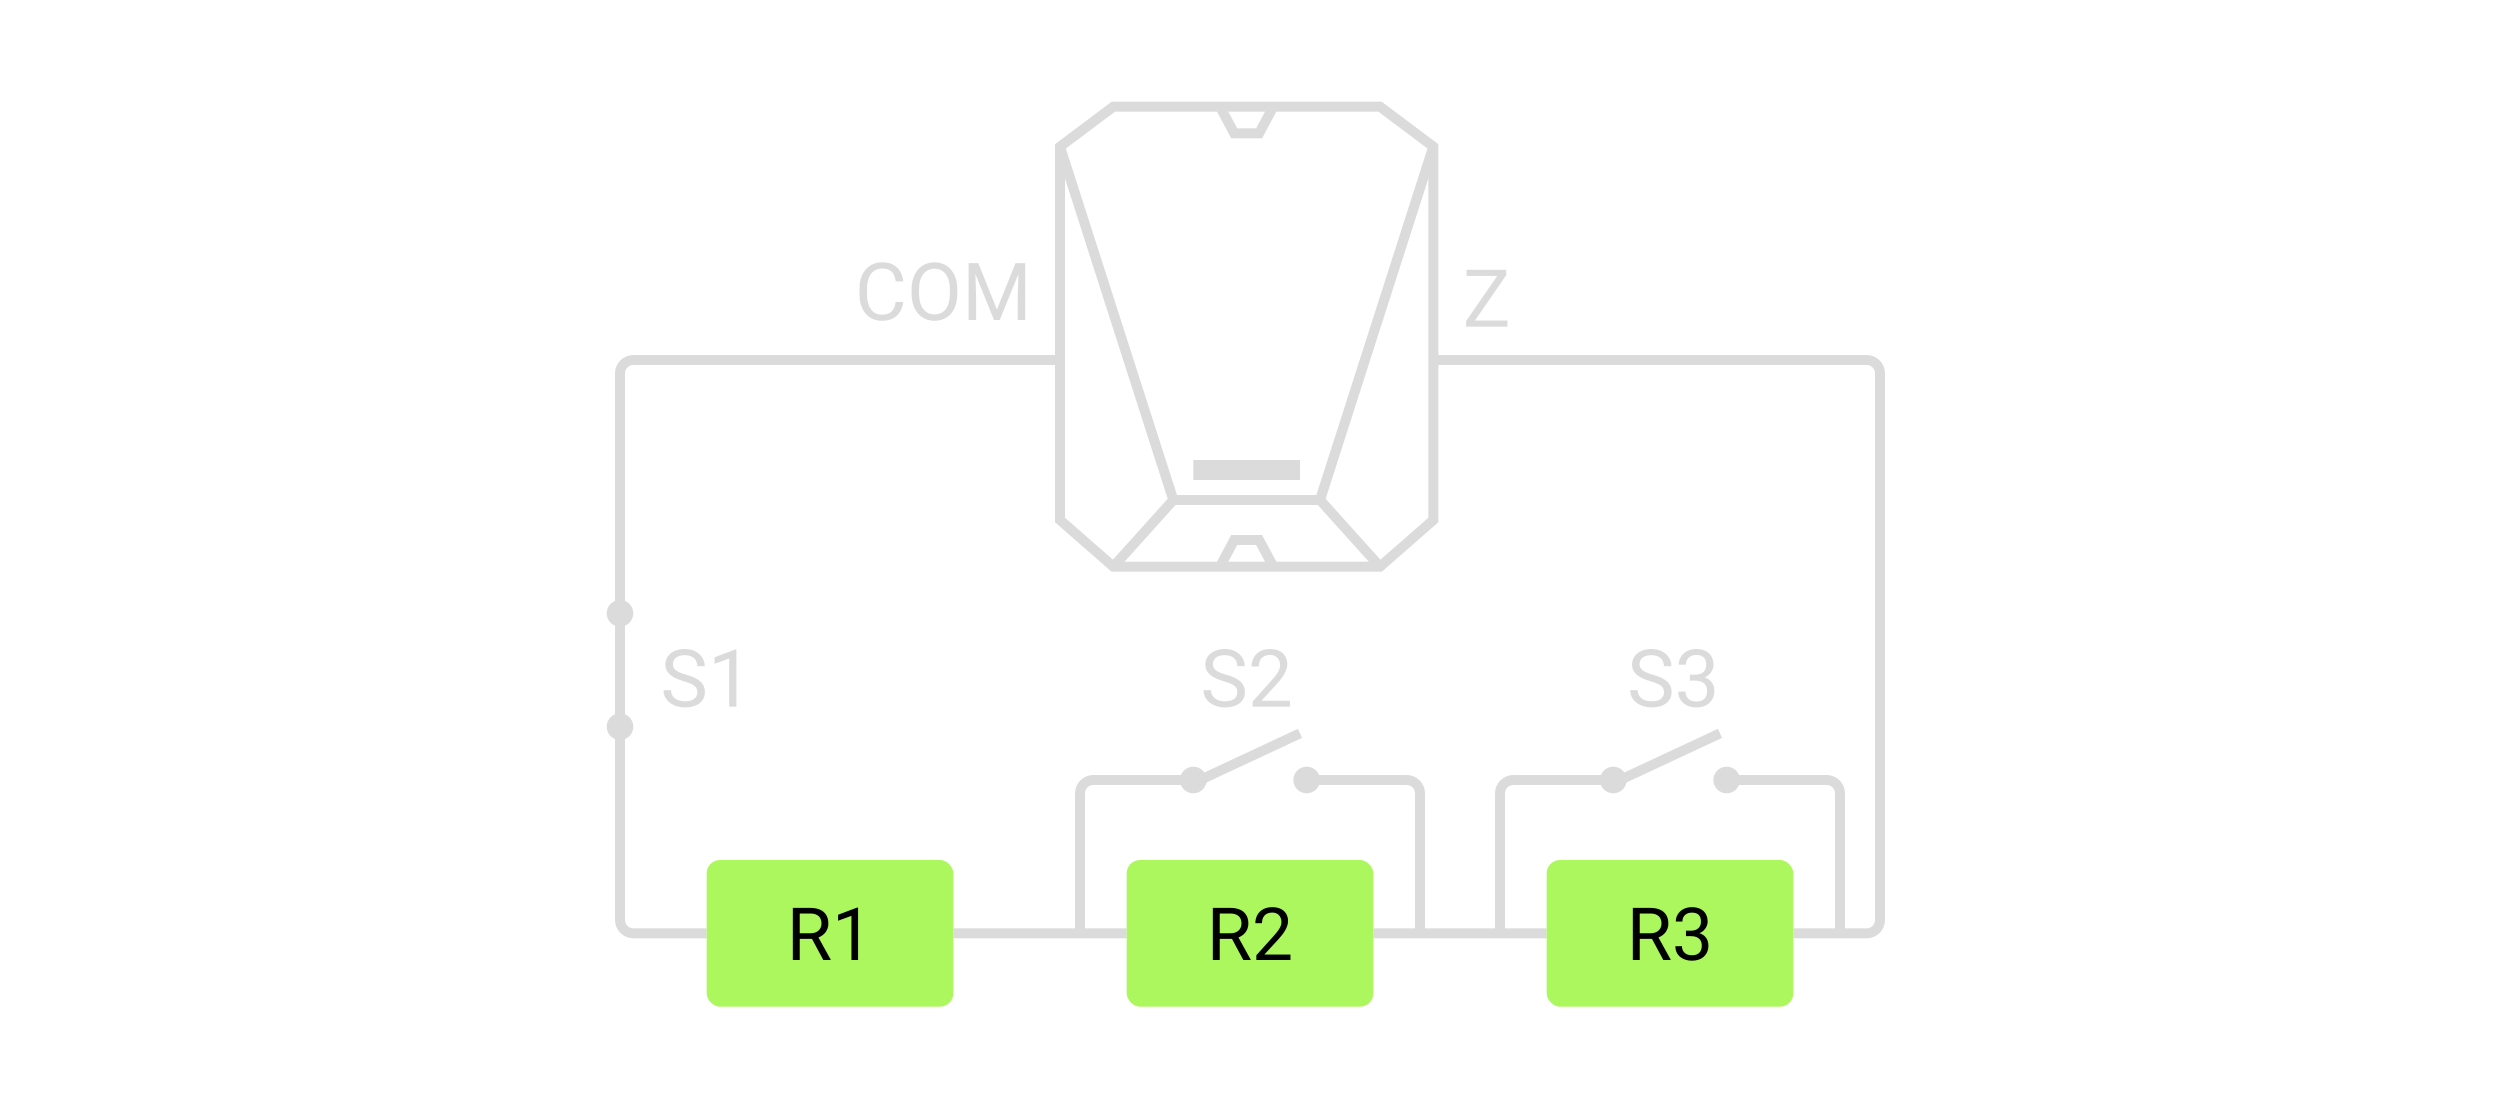 <svg width="375" height="166" viewBox="0 0 375 166" fill="none" xmlns="http://www.w3.org/2000/svg">
<path d="M159 54H95C93.895 54 93 54.895 93 56V92M215 54H280C281.105 54 282 54.895 282 56V138C282 139.104 281.105 140 280 140H269M93 110V138C93 139.104 93.895 140 95 140H106M143 140H169M206 140H232" stroke="#DBDBDB" stroke-width="1.5"/>
<path fill-rule="evenodd" clip-rule="evenodd" d="M188.115 16H207L215 22V78L207 85H188.578H167L159 78V22L167 16H188.115Z" stroke="#DBDBDB" stroke-width="1.5"/>
<path d="M159 22L176 75L167 85" stroke="#DBDBDB" stroke-width="1.5"/>
<path d="M215 22L198 75L207 85" stroke="#DBDBDB" stroke-width="1.5"/>
<path fill-rule="evenodd" clip-rule="evenodd" d="M179 72V69H195V72H179Z" fill="#DBDBDB"/>
<path d="M176 75H198" stroke="#DBDBDB" stroke-width="1.5"/>
<path d="M183 16L185.128 20H188.867L191 16" stroke="#DBDBDB" stroke-width="1.5"/>
<path d="M183 85L185.128 81H188.867L191 85" stroke="#DBDBDB" stroke-width="1.5"/>
<path d="M226.117 48.08V49H220.34V48.08H226.117ZM225.93 41.289L220.609 49H219.912V48.156L225.227 40.469H225.93V41.289ZM225.449 40.469V41.395H219.988V40.469H225.449Z" fill="#DBDBDB"/>
<path d="M134.363 45.287H135.488C135.43 45.826 135.275 46.309 135.025 46.734C134.775 47.16 134.422 47.498 133.965 47.748C133.508 47.994 132.938 48.117 132.254 48.117C131.754 48.117 131.299 48.023 130.889 47.836C130.482 47.648 130.133 47.383 129.84 47.039C129.547 46.691 129.32 46.275 129.16 45.791C129.004 45.303 128.926 44.76 128.926 44.162V43.312C128.926 42.715 129.004 42.174 129.16 41.69C129.32 41.201 129.549 40.783 129.846 40.435C130.146 40.088 130.508 39.82 130.93 39.633C131.352 39.445 131.826 39.352 132.354 39.352C132.998 39.352 133.543 39.473 133.988 39.715C134.434 39.957 134.779 40.293 135.025 40.723C135.275 41.148 135.43 41.643 135.488 42.205H134.363C134.309 41.807 134.207 41.465 134.059 41.18C133.91 40.891 133.699 40.668 133.426 40.512C133.152 40.355 132.795 40.277 132.354 40.277C131.975 40.277 131.641 40.35 131.352 40.494C131.066 40.639 130.826 40.844 130.631 41.109C130.439 41.375 130.295 41.693 130.197 42.065C130.1 42.435 130.051 42.848 130.051 43.301V44.162C130.051 44.58 130.094 44.973 130.18 45.34C130.27 45.707 130.404 46.029 130.584 46.307C130.764 46.584 130.992 46.803 131.27 46.963C131.547 47.119 131.875 47.197 132.254 47.197C132.734 47.197 133.117 47.121 133.402 46.969C133.688 46.816 133.902 46.598 134.047 46.312C134.195 46.027 134.301 45.685 134.363 45.287ZM143.598 43.465V44.004C143.598 44.645 143.518 45.219 143.357 45.727C143.197 46.234 142.967 46.666 142.666 47.022C142.365 47.377 142.004 47.648 141.582 47.836C141.164 48.023 140.695 48.117 140.176 48.117C139.672 48.117 139.209 48.023 138.787 47.836C138.369 47.648 138.006 47.377 137.697 47.022C137.393 46.666 137.156 46.234 136.988 45.727C136.82 45.219 136.736 44.645 136.736 44.004V43.465C136.736 42.824 136.818 42.252 136.982 41.748C137.15 41.24 137.387 40.809 137.691 40.453C137.996 40.094 138.357 39.82 138.775 39.633C139.197 39.445 139.66 39.352 140.164 39.352C140.684 39.352 141.152 39.445 141.57 39.633C141.992 39.82 142.354 40.094 142.654 40.453C142.959 40.809 143.191 41.24 143.352 41.748C143.516 42.252 143.598 42.824 143.598 43.465ZM142.479 44.004V43.453C142.479 42.945 142.426 42.496 142.32 42.105C142.219 41.715 142.068 41.387 141.869 41.121C141.67 40.855 141.426 40.654 141.137 40.518C140.852 40.381 140.527 40.312 140.164 40.312C139.812 40.312 139.494 40.381 139.209 40.518C138.928 40.654 138.686 40.855 138.482 41.121C138.283 41.387 138.129 41.715 138.02 42.105C137.91 42.496 137.855 42.945 137.855 43.453V44.004C137.855 44.516 137.91 44.969 138.02 45.363C138.129 45.754 138.285 46.084 138.488 46.353C138.695 46.619 138.939 46.82 139.221 46.957C139.506 47.094 139.824 47.162 140.176 47.162C140.543 47.162 140.869 47.094 141.154 46.957C141.439 46.82 141.68 46.619 141.875 46.353C142.074 46.084 142.225 45.754 142.326 45.363C142.428 44.969 142.479 44.516 142.479 44.004ZM145.648 39.469H146.744L149.539 46.424L152.328 39.469H153.43L149.961 48H149.105L145.648 39.469ZM145.291 39.469H146.258L146.416 44.672V48H145.291V39.469ZM152.814 39.469H153.781V48H152.656V44.672L152.814 39.469Z" fill="#DBDBDB"/>
<path d="M104.6 103.844C104.6 103.645 104.568 103.469 104.506 103.316C104.447 103.16 104.342 103.02 104.189 102.895C104.041 102.77 103.834 102.65 103.568 102.537C103.307 102.424 102.975 102.309 102.572 102.191C102.15 102.066 101.77 101.928 101.43 101.775C101.09 101.619 100.799 101.441 100.557 101.242C100.314 101.043 100.129 100.814 100 100.557C99.871 100.299 99.807 100.004 99.807 99.672C99.807 99.34 99.875 99.033 100.012 98.752C100.148 98.471 100.344 98.227 100.598 98.019C100.855 97.809 101.162 97.644 101.518 97.527C101.873 97.41 102.27 97.352 102.707 97.352C103.348 97.352 103.891 97.475 104.336 97.721C104.785 97.963 105.127 98.281 105.361 98.676C105.596 99.066 105.713 99.484 105.713 99.93H104.588C104.588 99.609 104.52 99.326 104.383 99.08C104.246 98.83 104.039 98.635 103.762 98.494C103.484 98.35 103.133 98.277 102.707 98.277C102.305 98.277 101.973 98.338 101.711 98.459C101.449 98.58 101.254 98.744 101.125 98.951C101 99.158 100.938 99.394 100.938 99.66C100.938 99.84 100.975 100.004 101.049 100.152C101.127 100.297 101.246 100.432 101.406 100.557C101.57 100.682 101.777 100.797 102.027 100.902C102.281 101.008 102.584 101.109 102.936 101.207C103.42 101.344 103.838 101.496 104.189 101.664C104.541 101.832 104.83 102.021 105.057 102.232C105.287 102.439 105.457 102.676 105.566 102.941C105.68 103.203 105.736 103.5 105.736 103.832C105.736 104.18 105.666 104.494 105.525 104.775C105.385 105.057 105.184 105.297 104.922 105.496C104.66 105.695 104.346 105.85 103.979 105.959C103.615 106.064 103.209 106.117 102.76 106.117C102.365 106.117 101.977 106.062 101.594 105.953C101.215 105.844 100.869 105.68 100.557 105.461C100.248 105.242 100 104.973 99.812 104.652C99.629 104.328 99.537 103.953 99.537 103.527H100.662C100.662 103.82 100.719 104.072 100.832 104.283C100.945 104.49 101.1 104.662 101.295 104.799C101.494 104.936 101.719 105.037 101.969 105.104C102.223 105.166 102.486 105.197 102.76 105.197C103.154 105.197 103.488 105.143 103.762 105.033C104.035 104.924 104.242 104.768 104.383 104.564C104.527 104.361 104.6 104.121 104.6 103.844ZM110.459 97.422V106H109.375V98.775L107.189 99.572V98.594L110.289 97.422H110.459Z" fill="#DBDBDB"/>
<path d="M185.6 103.844C185.6 103.645 185.568 103.469 185.506 103.316C185.447 103.16 185.342 103.02 185.189 102.895C185.041 102.77 184.834 102.65 184.568 102.537C184.307 102.424 183.975 102.309 183.572 102.191C183.15 102.066 182.77 101.928 182.43 101.775C182.09 101.619 181.799 101.441 181.557 101.242C181.314 101.043 181.129 100.814 181 100.557C180.871 100.299 180.807 100.004 180.807 99.672C180.807 99.34 180.875 99.033 181.012 98.752C181.148 98.471 181.344 98.227 181.598 98.019C181.855 97.809 182.162 97.644 182.518 97.527C182.873 97.41 183.27 97.352 183.707 97.352C184.348 97.352 184.891 97.475 185.336 97.721C185.785 97.963 186.127 98.281 186.361 98.676C186.596 99.066 186.713 99.484 186.713 99.93H185.588C185.588 99.609 185.52 99.326 185.383 99.08C185.246 98.83 185.039 98.635 184.762 98.494C184.484 98.35 184.133 98.277 183.707 98.277C183.305 98.277 182.973 98.338 182.711 98.459C182.449 98.58 182.254 98.744 182.125 98.951C182 99.158 181.938 99.394 181.938 99.66C181.938 99.84 181.975 100.004 182.049 100.152C182.127 100.297 182.246 100.432 182.406 100.557C182.57 100.682 182.777 100.797 183.027 100.902C183.281 101.008 183.584 101.109 183.936 101.207C184.42 101.344 184.838 101.496 185.189 101.664C185.541 101.832 185.83 102.021 186.057 102.232C186.287 102.439 186.457 102.676 186.566 102.941C186.68 103.203 186.736 103.5 186.736 103.832C186.736 104.18 186.666 104.494 186.525 104.775C186.385 105.057 186.184 105.297 185.922 105.496C185.66 105.695 185.346 105.85 184.979 105.959C184.615 106.064 184.209 106.117 183.76 106.117C183.365 106.117 182.977 106.062 182.594 105.953C182.215 105.844 181.869 105.68 181.557 105.461C181.248 105.242 181 104.973 180.812 104.652C180.629 104.328 180.537 103.953 180.537 103.527H181.662C181.662 103.82 181.719 104.072 181.832 104.283C181.945 104.49 182.1 104.662 182.295 104.799C182.494 104.936 182.719 105.037 182.969 105.104C183.223 105.166 183.486 105.197 183.76 105.197C184.154 105.197 184.488 105.143 184.762 105.033C185.035 104.924 185.242 104.768 185.383 104.564C185.527 104.361 185.6 104.121 185.6 103.844ZM193.486 105.109V106H187.902V105.221L190.697 102.109C191.041 101.727 191.307 101.402 191.494 101.137C191.686 100.867 191.818 100.627 191.893 100.416C191.971 100.201 192.01 99.982 192.01 99.76C192.01 99.478 191.951 99.225 191.834 98.998C191.721 98.768 191.553 98.584 191.33 98.447C191.107 98.311 190.838 98.242 190.521 98.242C190.143 98.242 189.826 98.316 189.572 98.465C189.322 98.609 189.135 98.812 189.01 99.074C188.885 99.336 188.822 99.637 188.822 99.977H187.738C187.738 99.496 187.844 99.057 188.055 98.658C188.266 98.26 188.578 97.943 188.992 97.709C189.406 97.471 189.916 97.352 190.521 97.352C191.061 97.352 191.521 97.447 191.904 97.639C192.287 97.826 192.58 98.092 192.783 98.436C192.99 98.775 193.094 99.174 193.094 99.631C193.094 99.881 193.051 100.135 192.965 100.393C192.883 100.646 192.768 100.9 192.619 101.154C192.475 101.408 192.305 101.658 192.109 101.904C191.918 102.15 191.713 102.393 191.494 102.631L189.209 105.109H193.486Z" fill="#DBDBDB"/>
<path d="M249.6 103.844C249.6 103.645 249.568 103.469 249.506 103.316C249.447 103.16 249.342 103.02 249.189 102.895C249.041 102.77 248.834 102.65 248.568 102.537C248.307 102.424 247.975 102.309 247.572 102.191C247.15 102.066 246.77 101.928 246.43 101.775C246.09 101.619 245.799 101.441 245.557 101.242C245.314 101.043 245.129 100.814 245 100.557C244.871 100.299 244.807 100.004 244.807 99.672C244.807 99.34 244.875 99.033 245.012 98.752C245.148 98.471 245.344 98.227 245.598 98.019C245.855 97.809 246.162 97.644 246.518 97.527C246.873 97.41 247.27 97.352 247.707 97.352C248.348 97.352 248.891 97.475 249.336 97.721C249.785 97.963 250.127 98.281 250.361 98.676C250.596 99.066 250.713 99.484 250.713 99.93H249.588C249.588 99.609 249.52 99.326 249.383 99.08C249.246 98.83 249.039 98.635 248.762 98.494C248.484 98.35 248.133 98.277 247.707 98.277C247.305 98.277 246.973 98.338 246.711 98.459C246.449 98.58 246.254 98.744 246.125 98.951C246 99.158 245.938 99.394 245.938 99.66C245.938 99.84 245.975 100.004 246.049 100.152C246.127 100.297 246.246 100.432 246.406 100.557C246.57 100.682 246.777 100.797 247.027 100.902C247.281 101.008 247.584 101.109 247.936 101.207C248.42 101.344 248.838 101.496 249.189 101.664C249.541 101.832 249.83 102.021 250.057 102.232C250.287 102.439 250.457 102.676 250.566 102.941C250.68 103.203 250.736 103.5 250.736 103.832C250.736 104.18 250.666 104.494 250.525 104.775C250.385 105.057 250.184 105.297 249.922 105.496C249.66 105.695 249.346 105.85 248.979 105.959C248.615 106.064 248.209 106.117 247.76 106.117C247.365 106.117 246.977 106.062 246.594 105.953C246.215 105.844 245.869 105.68 245.557 105.461C245.248 105.242 245 104.973 244.812 104.652C244.629 104.328 244.537 103.953 244.537 103.527H245.662C245.662 103.82 245.719 104.072 245.832 104.283C245.945 104.49 246.1 104.662 246.295 104.799C246.494 104.936 246.719 105.037 246.969 105.104C247.223 105.166 247.486 105.197 247.76 105.197C248.154 105.197 248.488 105.143 248.762 105.033C249.035 104.924 249.242 104.768 249.383 104.564C249.527 104.361 249.6 104.121 249.6 103.844ZM253.479 101.201H254.252C254.631 101.201 254.943 101.139 255.189 101.014C255.439 100.885 255.625 100.711 255.746 100.492C255.871 100.27 255.934 100.02 255.934 99.742C255.934 99.414 255.879 99.139 255.77 98.916C255.66 98.693 255.496 98.525 255.277 98.412C255.059 98.299 254.781 98.242 254.445 98.242C254.141 98.242 253.871 98.303 253.637 98.424C253.406 98.541 253.225 98.709 253.092 98.928C252.963 99.147 252.898 99.404 252.898 99.701H251.814C251.814 99.268 251.924 98.873 252.143 98.518C252.361 98.162 252.668 97.879 253.062 97.668C253.461 97.457 253.922 97.352 254.445 97.352C254.961 97.352 255.412 97.443 255.799 97.627C256.186 97.807 256.486 98.076 256.701 98.436C256.916 98.791 257.023 99.234 257.023 99.766C257.023 99.981 256.973 100.211 256.871 100.457C256.773 100.699 256.619 100.926 256.408 101.137C256.201 101.348 255.932 101.521 255.6 101.658C255.268 101.791 254.869 101.857 254.404 101.857H253.479V101.201ZM253.479 102.092V101.441H254.404C254.947 101.441 255.396 101.506 255.752 101.635C256.107 101.764 256.387 101.936 256.59 102.15C256.797 102.365 256.941 102.602 257.023 102.859C257.109 103.113 257.152 103.367 257.152 103.621C257.152 104.02 257.084 104.373 256.947 104.682C256.814 104.99 256.625 105.252 256.379 105.467C256.137 105.682 255.852 105.844 255.523 105.953C255.195 106.062 254.838 106.117 254.451 106.117C254.08 106.117 253.73 106.064 253.402 105.959C253.078 105.854 252.791 105.701 252.541 105.502C252.291 105.299 252.096 105.051 251.955 104.758C251.814 104.461 251.744 104.123 251.744 103.744H252.828C252.828 104.041 252.893 104.301 253.021 104.523C253.154 104.746 253.342 104.92 253.584 105.045C253.83 105.166 254.119 105.227 254.451 105.227C254.783 105.227 255.068 105.17 255.307 105.057C255.549 104.939 255.734 104.764 255.863 104.529C255.996 104.295 256.062 104 256.062 103.645C256.062 103.289 255.988 102.998 255.84 102.771C255.691 102.541 255.48 102.371 255.207 102.262C254.938 102.148 254.619 102.092 254.252 102.092H253.479Z" fill="#DBDBDB"/>
<path d="M276 140V119C276 117.895 275.105 117 274 117H259M225 140V119C225 117.895 225.895 117 227 117H241" stroke="#DBDBDB" stroke-width="1.5"/>
<path d="M213 140V119C213 117.895 212.105 117 211 117H196M162 140V119C162 117.895 162.895 117 164 117H178" stroke="#DBDBDB" stroke-width="1.5"/>
<path d="M93 92V109" stroke="#DBDBDB" stroke-width="1.5"/>
<circle cx="93" cy="109" r="2" fill="#DBDBDB"/>
<circle cx="93" cy="92" r="2" fill="#DBDBDB"/>
<path d="M195 110L180 117L179 117" stroke="#DBDBDB" stroke-width="1.5"/>
<circle cx="196" cy="117" r="2" fill="#DBDBDB"/>
<circle cx="179" cy="117" r="2" fill="#DBDBDB"/>
<path d="M258 110L243 117L242 117" stroke="#DBDBDB" stroke-width="1.5"/>
<circle cx="259" cy="117" r="2" fill="#DBDBDB"/>
<circle cx="242" cy="117" r="2" fill="#DBDBDB"/>
<rect x="106" y="129" width="37" height="22" rx="2" fill="#ADF75E"/>
<path d="M118.925 136.18H121.514C122.101 136.18 122.597 136.269 123.001 136.448C123.41 136.627 123.719 136.892 123.931 137.243C124.146 137.59 124.253 138.018 124.253 138.527C124.253 138.885 124.18 139.213 124.033 139.51C123.889 139.803 123.682 140.054 123.41 140.262C123.141 140.466 122.819 140.618 122.443 140.718L122.153 140.831H119.72L119.709 139.988H121.546C121.918 139.988 122.228 139.923 122.475 139.794C122.722 139.662 122.908 139.485 123.034 139.263C123.159 139.041 123.222 138.795 123.222 138.527C123.222 138.226 123.163 137.963 123.044 137.737C122.926 137.512 122.74 137.338 122.486 137.216C122.235 137.091 121.911 137.028 121.514 137.028H119.961V144H118.925V136.18ZM123.496 144L121.594 140.455L122.674 140.45L124.602 143.936V144H123.496ZM128.711 136.137V144H127.717V137.377L125.714 138.108V137.211L128.555 136.137H128.711Z" fill="black"/>
<rect x="169" y="129" width="37" height="22" rx="2" fill="#ADF75E"/>
<path d="M181.925 136.18H184.514C185.101 136.18 185.597 136.269 186.001 136.448C186.41 136.627 186.719 136.892 186.931 137.243C187.146 137.59 187.253 138.018 187.253 138.527C187.253 138.885 187.18 139.213 187.033 139.51C186.889 139.803 186.682 140.054 186.41 140.262C186.141 140.466 185.819 140.618 185.443 140.718L185.153 140.831H182.72L182.709 139.988H184.546C184.918 139.988 185.228 139.923 185.475 139.794C185.722 139.662 185.908 139.485 186.034 139.263C186.159 139.041 186.222 138.795 186.222 138.527C186.222 138.226 186.163 137.963 186.044 137.737C185.926 137.512 185.74 137.338 185.486 137.216C185.235 137.091 184.911 137.028 184.514 137.028H182.961V144H181.925V136.18ZM186.496 144L184.594 140.455L185.674 140.45L187.602 143.936V144H186.496ZM193.569 143.184V144H188.451V143.286L191.013 140.434C191.328 140.083 191.571 139.785 191.743 139.542C191.919 139.295 192.04 139.075 192.108 138.881C192.18 138.684 192.216 138.484 192.216 138.28C192.216 138.022 192.162 137.789 192.055 137.582C191.951 137.37 191.797 137.202 191.593 137.077C191.389 136.951 191.142 136.889 190.852 136.889C190.504 136.889 190.214 136.957 189.981 137.093C189.752 137.225 189.58 137.411 189.466 137.651C189.351 137.891 189.294 138.167 189.294 138.479H188.3C188.3 138.038 188.397 137.635 188.59 137.27C188.784 136.905 189.07 136.615 189.45 136.4C189.829 136.181 190.297 136.072 190.852 136.072C191.346 136.072 191.768 136.16 192.119 136.335C192.47 136.507 192.739 136.751 192.925 137.066C193.115 137.377 193.209 137.743 193.209 138.162C193.209 138.391 193.17 138.624 193.091 138.86C193.016 139.093 192.91 139.325 192.774 139.558C192.642 139.791 192.486 140.02 192.307 140.246C192.132 140.471 191.944 140.693 191.743 140.912L189.648 143.184H193.569Z" fill="black"/>
<rect x="232" y="129" width="37" height="22" rx="2" fill="#ADF75E"/>
<path d="M244.925 136.18H247.514C248.101 136.18 248.597 136.269 249.001 136.448C249.41 136.627 249.719 136.892 249.931 137.243C250.146 137.59 250.253 138.018 250.253 138.527C250.253 138.885 250.18 139.213 250.033 139.51C249.889 139.803 249.682 140.054 249.41 140.262C249.141 140.466 248.819 140.618 248.443 140.718L248.153 140.831H245.72L245.709 139.988H247.546C247.918 139.988 248.228 139.923 248.475 139.794C248.722 139.662 248.908 139.485 249.034 139.263C249.159 139.041 249.222 138.795 249.222 138.527C249.222 138.226 249.163 137.963 249.044 137.737C248.926 137.512 248.74 137.338 248.486 137.216C248.235 137.091 247.911 137.028 247.514 137.028H245.961V144H244.925V136.18ZM249.496 144L247.594 140.455L248.674 140.45L250.602 143.936V144H249.496ZM252.896 139.601H253.604C253.952 139.601 254.238 139.544 254.464 139.429C254.693 139.311 254.863 139.152 254.974 138.951C255.089 138.747 255.146 138.518 255.146 138.264C255.146 137.963 255.096 137.71 254.996 137.506C254.895 137.302 254.745 137.148 254.544 137.044C254.344 136.941 254.09 136.889 253.782 136.889C253.502 136.889 253.255 136.944 253.041 137.055C252.829 137.163 252.663 137.317 252.541 137.517C252.423 137.718 252.364 137.954 252.364 138.226H251.37C251.37 137.829 251.47 137.467 251.671 137.141C251.871 136.815 252.153 136.556 252.514 136.362C252.879 136.169 253.302 136.072 253.782 136.072C254.254 136.072 254.668 136.156 255.022 136.325C255.377 136.489 255.653 136.736 255.85 137.066C256.047 137.392 256.145 137.798 256.145 138.285C256.145 138.482 256.098 138.693 256.005 138.919C255.916 139.141 255.774 139.349 255.581 139.542C255.391 139.735 255.144 139.895 254.84 140.02C254.535 140.142 254.17 140.203 253.744 140.203H252.896V139.601ZM252.896 140.417V139.821H253.744C254.242 139.821 254.654 139.88 254.979 139.999C255.305 140.117 255.561 140.274 255.748 140.471C255.937 140.668 256.07 140.885 256.145 141.121C256.224 141.354 256.263 141.587 256.263 141.819C256.263 142.185 256.201 142.509 256.075 142.792C255.953 143.074 255.78 143.314 255.554 143.511C255.332 143.708 255.071 143.857 254.77 143.957C254.469 144.057 254.142 144.107 253.787 144.107C253.447 144.107 253.126 144.059 252.826 143.962C252.528 143.866 252.265 143.726 252.036 143.543C251.807 143.357 251.628 143.13 251.499 142.861C251.37 142.589 251.306 142.279 251.306 141.932H252.299C252.299 142.204 252.358 142.442 252.477 142.646C252.598 142.851 252.77 143.01 252.992 143.125C253.218 143.236 253.483 143.291 253.787 143.291C254.091 143.291 254.353 143.239 254.571 143.135C254.793 143.028 254.963 142.867 255.082 142.652C255.203 142.437 255.264 142.167 255.264 141.841C255.264 141.515 255.196 141.248 255.06 141.041C254.924 140.829 254.731 140.674 254.48 140.573C254.233 140.469 253.941 140.417 253.604 140.417H252.896Z" fill="black"/>
</svg>
